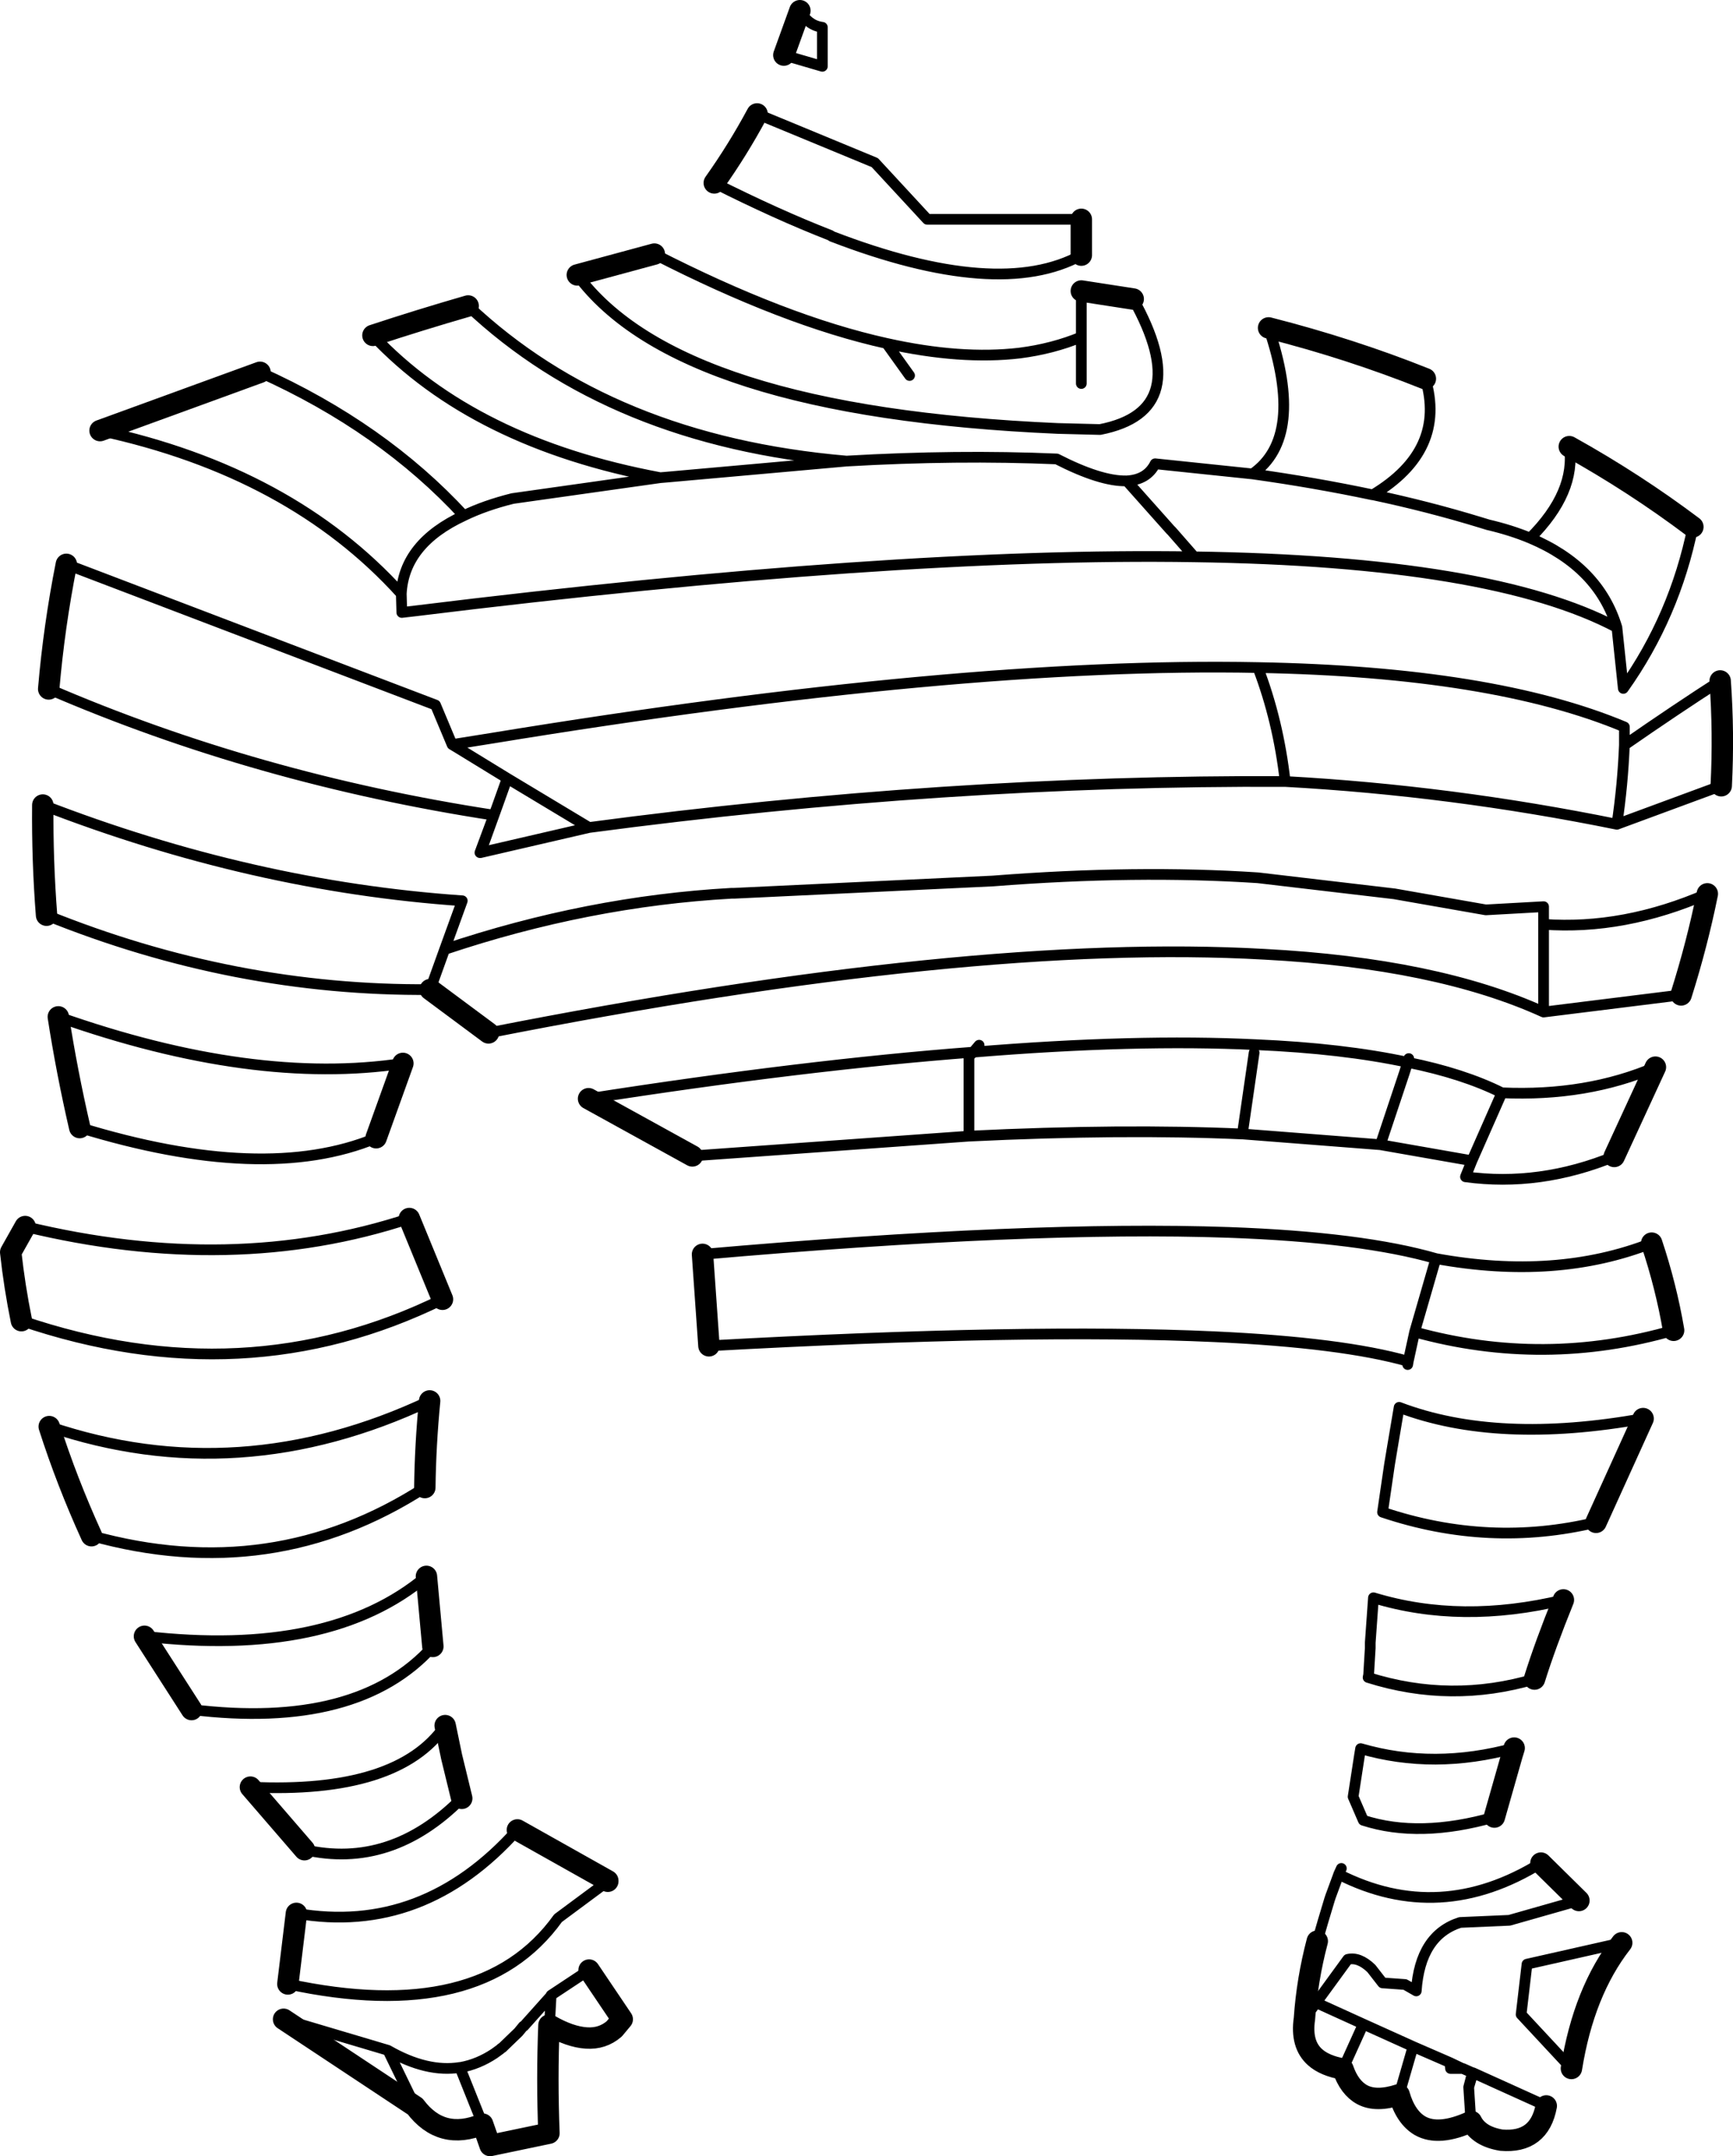 <?xml version="1.0" encoding="UTF-8" standalone="no"?>
<svg xmlns:xlink="http://www.w3.org/1999/xlink" height="201.55px" width="161.95px" xmlns="http://www.w3.org/2000/svg">
  <g transform="matrix(1.0, 0.0, 0.0, 1.0, -118.25, -103.9)">
    <path d="M219.3 131.1 L219.3 135.4 219.3 139.75 M219.3 135.4 Q216.65 136.5 213.55 136.9 208.05 137.55 201.1 136.0 L203.25 139.0 M172.2 129.6 Q181.65 142.4 217.1 143.95 L221.05 144.05 Q230.0 142.3 224.15 131.85 M219.3 127.75 Q211.6 132.0 196.0 126.0 L195.85 125.9 Q190.85 123.95 185.0 121.0 M189.0 114.55 L200.0 119.1 204.9 124.4 219.3 124.4 M162.0 132.5 Q175.35 145.1 197.35 147.0 207.7 146.4 217.0 146.8 221.1 148.9 223.5 148.85 L223.55 148.85 Q225.45 148.75 226.2 147.25 L235.3 148.2 Q240.25 144.75 236.8 134.55 M251.45 139.3 Q253.45 146.0 246.55 150.15 251.75 151.25 256.65 152.75 L257.3 152.95 Q259.45 153.45 261.25 154.2 265.55 149.9 264.9 145.65 M276.45 153.15 Q274.75 161.5 269.95 168.25 L269.35 162.55 Q257.65 156.35 229.85 155.95 201.7 155.5 157.1 161.0 L155.8 161.15 155.75 159.4 Q145.45 148.0 127.6 144.15 M142.55 138.7 Q154.0 143.85 161.6 152.1 163.55 151.15 166.15 150.5 L179.95 148.55 Q162.55 145.3 153.1 135.25 M193.0 104.9 Q193.8 106.3 195.1 106.45 L195.1 110.1 191.5 109.05 M201.1 136.0 Q191.6 133.9 179.4 127.65 M197.35 147.0 L180.55 148.5 179.95 148.55 M173.3 181.25 L165.65 176.65 164.65 179.45 163.15 183.6 173.3 181.25 Q206.7 176.8 238.35 176.95 237.7 171.25 235.8 166.3 207.85 165.75 164.25 172.9 L160.5 173.5 161.0 173.8 165.65 176.65 M163.15 183.6 L163.1 183.6 164.4 180.1 Q142.25 176.7 122.8 168.3 M124.45 156.65 L158.95 169.8 160.5 173.5 161.0 173.8 M164.4 180.1 L164.65 179.45 M122.25 179.15 Q141.85 186.75 161.45 188.1 L159.8 192.65 Q173.2 188.15 186.6 187.4 L186.85 187.4 211.05 186.25 Q224.45 185.2 235.8 185.95 L248.55 187.45 257.1 188.95 262.5 188.65 262.5 190.3 Q270.0 190.85 277.8 187.45 M275.35 196.9 L262.5 198.5 Q252.5 193.95 236.4 193.1 209.0 191.55 163.9 200.45 M158.45 196.4 Q140.15 196.55 122.6 189.45 M229.85 155.95 L227.75 153.55 227.6 153.4 223.55 148.85 M246.55 150.15 L246.5 150.15 Q241.05 149.0 235.3 148.2 M279.0 167.55 Q274.95 170.15 270.05 173.55 269.9 177.25 269.35 180.95 L279.1 177.35 M261.25 154.2 Q267.65 156.9 269.35 162.55 M235.8 166.3 Q257.75 166.7 270.05 171.85 L270.05 173.55 M269.35 180.95 Q253.85 177.8 238.35 176.95 M155.75 159.4 Q156.0 154.7 161.6 152.1 M158.45 196.4 L159.8 192.65 M153.4 210.25 L153.35 210.3 Q142.95 214.6 125.7 209.3 M123.7 198.95 Q141.95 205.4 155.9 203.3 M122.85 237.25 Q140.6 243.25 158.4 234.85 M157.95 242.95 Q143.7 252.15 126.8 247.45 M159.6 225.35 Q141.1 234.45 120.25 227.35 M120.6 218.55 Q140.0 223.25 156.5 217.8 M158.7 257.8 Q151.7 265.6 136.15 263.7 M131.75 256.85 Q149.1 258.85 158.1 251.25 M161.4 272.0 Q154.8 278.65 146.7 276.8 M141.65 270.95 Q155.45 271.6 159.85 265.2 M144.75 292.65 L154.5 295.55 Q158.15 297.65 161.25 297.15 L161.3 297.15 Q162.95 296.85 164.45 295.85 L165.0 295.45 165.1 295.35 165.2 295.3 165.3 295.2 166.7 293.85 167.15 293.3 167.2 293.3 169.75 290.45 169.75 290.4 173.3 288.05 M145.95 282.75 Q157.8 284.8 166.6 274.95 M175.05 279.75 L170.4 283.2 Q163.2 293.25 145.15 289.35 M161.25 297.15 L161.25 297.2 163.35 302.45 M157.05 300.8 L154.5 295.55 M269.1 212.0 Q262.15 214.85 255.2 213.9 L255.8 212.4 247.25 210.9 234.4 209.9 234.35 209.9 Q223.2 209.4 208.8 210.1 L182.95 211.95 M173.25 206.6 Q193.4 203.45 209.2 202.25 L209.75 201.6 209.2 202.25 Q224.4 201.0 235.6 201.55 243.75 201.9 249.8 203.2 L249.9 202.85 249.8 203.2 Q255.0 204.25 258.6 206.05 266.55 206.4 272.95 203.65 M249.5 204.15 L249.8 203.2 249.5 204.15 247.25 210.9 M252.45 221.55 L252.3 222.0 252.45 221.55 Q263.7 223.6 272.6 220.1 M274.65 228.25 Q262.55 231.75 250.45 228.4 L249.85 231.15 249.8 231.45 M255.8 212.4 L258.6 206.05 M250.45 228.4 L252.3 222.0 M267.4 246.2 Q257.4 248.6 247.45 245.25 L248.1 240.8 248.35 239.3 249.0 235.45 Q258.2 238.95 271.8 236.5 M261.65 260.85 Q253.85 263.15 246.1 260.7 L246.15 260.45 246.3 257.95 246.3 257.45 246.6 253.25 Q254.8 255.75 264.35 253.45 M257.9 273.75 Q250.9 275.75 245.65 274.05 L244.7 271.85 245.3 267.95 245.4 267.35 Q252.25 269.35 259.75 267.3 M240.15 292.6 L241.25 291.1 244.2 287.05 Q245.25 286.8 246.4 287.9 L247.45 289.25 249.55 289.4 250.6 290.0 Q250.95 284.8 254.7 283.6 L259.3 283.4 265.8 281.55 M262.25 278.05 Q252.8 283.9 243.35 279.1 L243.3 279.25 242.6 281.15 242.55 281.3 242.5 281.45 241.9 283.45 241.35 285.35 M243.75 297.3 L245.65 293.1 241.25 291.1 M243.35 279.1 L243.6 278.55 M249.0 299.7 L250.3 295.2 245.65 293.1 M269.8 285.5 L260.95 287.5 260.4 292.2 265.1 297.25 M255.75 302.2 L255.7 302.15 255.7 302.1 255.5 299.0 255.85 297.65 254.95 297.25 254.9 297.25 253.8 297.25 253.75 296.7 250.3 295.2 M235.45 202.3 L234.35 209.9 M209.2 202.25 L208.8 202.65 208.8 210.1 M209.2 202.25 L208.8 202.65 M184.5 229.7 Q214.3 228.05 231.75 228.85 243.7 229.4 249.85 231.15 M169.75 290.45 L169.6 293.2 M252.45 221.55 Q245.55 219.55 233.1 219.1 214.65 218.45 183.9 221.15 M255.5 299.0 L255.9 297.65 255.85 297.65 M262.75 300.75 L255.9 297.65 M254.9 297.25 L253.75 296.7 M262.5 190.3 L262.5 198.5" fill="none" stroke="#000000" stroke-linecap="round" stroke-linejoin="round" stroke-width="1.0"/>
    <path d="M224.15 131.85 L219.3 131.1 M219.3 124.4 L219.3 127.75 M185.0 121.0 Q187.2 117.9 189.0 114.55 M236.8 134.55 Q244.45 136.5 251.45 139.3 M264.9 145.65 Q271.0 149.05 276.45 153.15 M127.6 144.15 L142.55 138.7 M153.1 135.25 Q157.5 133.8 162.0 132.5 M191.5 109.05 L193.0 104.9 M179.4 127.65 L172.2 129.6 M122.8 168.3 Q123.3 162.45 124.45 156.65 M277.8 187.45 Q276.85 192.15 275.35 196.9 M163.9 200.45 L158.45 196.4 M122.6 189.45 Q122.2 184.3 122.25 179.15 M279.1 177.35 Q279.35 172.4 279.0 167.55 M155.9 203.3 L153.4 210.25 M125.7 209.3 Q124.5 204.1 123.7 198.95 M126.8 247.45 Q124.5 242.4 122.85 237.25 M158.4 234.85 Q158.0 238.95 157.95 242.95 M156.5 217.8 L159.6 225.35 M120.25 227.35 Q119.6 224.15 119.25 220.95 L120.6 218.55 M158.1 251.25 L158.7 257.8 M136.15 263.7 L131.75 256.85 M159.85 265.2 L160.45 268.1 161.4 272.0 M146.7 276.8 L141.65 270.95 M173.3 288.05 L176.4 292.65 175.65 293.55 Q174.55 294.5 173.05 294.4 171.5 294.3 169.6 293.2 L169.55 293.2 Q169.35 298.25 169.55 303.3 L164.05 304.45 163.35 302.45 Q159.5 304.05 157.05 300.8 L144.75 292.65 M145.15 289.35 L145.95 282.75 M166.6 274.95 L175.05 279.7 175.05 279.75 M272.95 203.65 L269.1 212.0 M182.95 211.95 L173.25 206.6 M272.6 220.1 Q273.95 224.15 274.65 228.25 M271.8 236.5 L267.4 246.2 M264.35 253.45 Q262.65 257.65 261.65 260.85 M259.75 267.3 L259.55 267.95 257.9 273.75 M265.8 281.55 L262.25 278.05 M241.35 285.35 Q240.4 288.95 240.15 292.6 239.8 295.0 241.15 296.2 242.05 297.0 243.75 297.3 244.35 299.05 245.55 299.7 246.85 300.4 249.0 299.7 249.6 301.8 250.95 302.6 252.7 303.6 255.75 302.2 256.45 303.6 258.55 303.95 262.1 304.25 262.75 300.75 M265.1 297.25 Q266.25 290.05 269.8 285.5 M183.9 221.15 L184.5 229.7" fill="none" stroke="#000000" stroke-linecap="round" stroke-linejoin="round" stroke-width="2.0"/>
  </g>
</svg>
